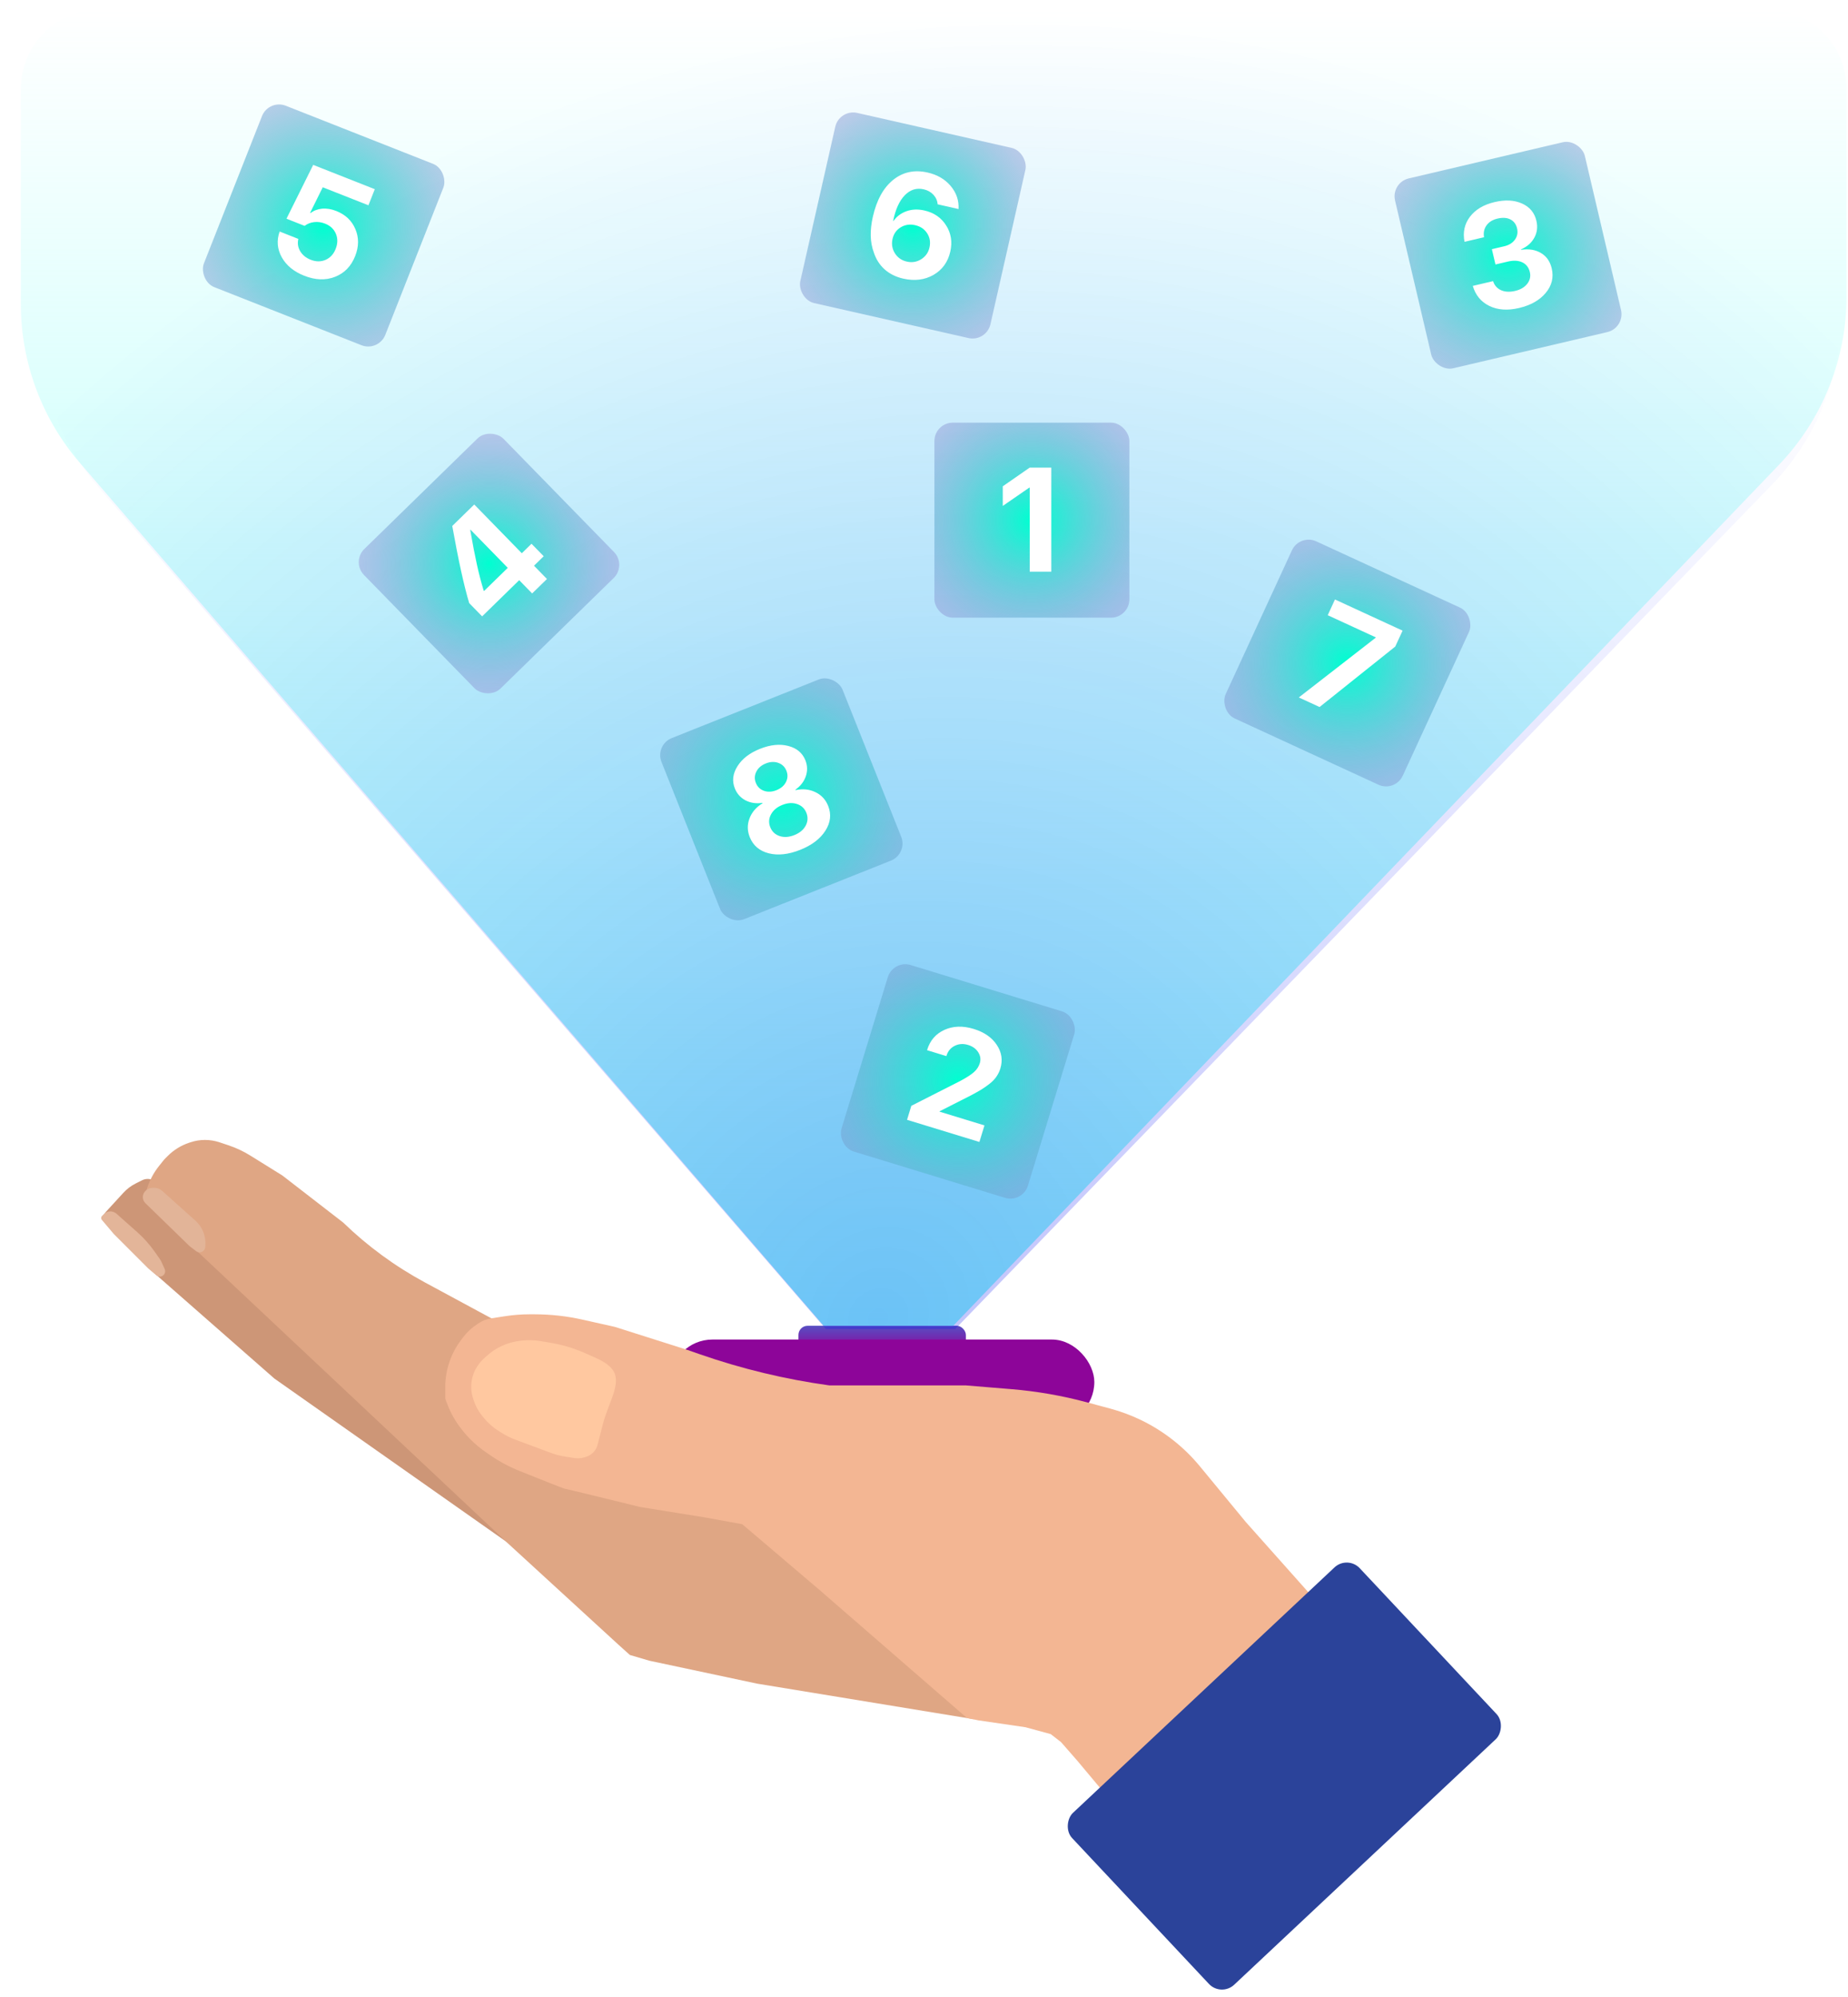 <svg width="621" height="671" viewBox="0 0 621 671" fill="none" xmlns="http://www.w3.org/2000/svg">
<rect x="268.31" y="445.416" width="56.265" height="8.478" rx="3.083" fill="url(#paint0_linear_16_606)"/>
<rect x="225.148" y="450.04" width="142.59" height="28.518" rx="14.259" fill="#8D0599"/>
<path d="M41.46 400.736L35.533 407.201C35.043 407.737 34.77 408.437 34.77 409.163C34.77 409.921 35.067 410.65 35.597 411.192L51.342 427.303L92.192 463.143L172.736 519.794L52.551 397.319C51.778 396.531 50.719 396.087 49.615 396.087C48.977 396.087 48.347 396.236 47.776 396.521L45.617 397.601C44.051 398.383 42.642 399.446 41.46 400.736Z" fill="#CD9677"/>
<path d="M250.968 511.701L327.273 577.6L254.437 565.654L218.211 557.946L211.66 556.019L207.806 552.551L170.809 518.637L49.029 404.18L48.644 402.253L48.72 401.871C49.181 399.569 49.981 397.348 51.094 395.281C51.772 394.022 52.562 392.827 53.455 391.711L55.196 389.535L56.371 388.36C58.386 386.345 60.842 384.827 63.546 383.926L63.995 383.776C65.569 383.251 67.217 382.984 68.876 382.984C70.536 382.984 72.184 383.251 73.758 383.776L76.741 384.771C79.325 385.632 81.799 386.793 84.112 388.231L94.89 394.931L115.315 410.731C123.497 418.658 132.73 425.423 142.755 430.836L166.185 443.488V445.03L153.082 467.767L171.195 491.661L218.211 499.368L250.968 511.701Z" fill="#DFA684"/>
<path d="M418.608 511.315L443.658 539.448L444.429 540.604L376.216 608.816L375.831 608.046L361.957 591.474L356.562 585.308L353.094 582.611L344.615 580.298L328.815 577.986L324.961 577.215L275.247 534.053L249.427 512.086L236.709 509.774L215.128 506.305C206.778 504.25 190.001 500.139 189.693 500.139C189.453 500.139 181.234 496.861 174.458 494.137C171.007 492.75 167.725 490.978 164.667 488.861L163.21 487.853C160.58 486.032 158.199 483.875 156.127 481.438C153.852 478.761 151.938 475.785 150.614 472.531C150.046 471.136 149.613 469.977 149.613 469.694V466.054C149.613 462.856 150.197 459.684 151.335 456.696L151.374 456.595C152.251 454.293 153.457 452.129 154.953 450.172L155.707 449.187C157.029 447.457 158.647 445.973 160.484 444.804L161.159 444.375C161.682 444.042 162.235 443.758 162.811 443.528C163.516 443.246 164.251 443.045 165.002 442.93L169.878 442.179C172.55 441.768 175.25 441.562 177.953 441.562H179.556C185.012 441.562 190.453 442.165 195.777 443.36L206.65 445.801L230.928 453.509L235.057 454.947C249.226 459.885 263.851 463.405 278.715 465.455H324.576L339.795 466.706C348.386 467.412 356.896 468.893 365.221 471.129L373.055 473.234C376.696 474.212 380.234 475.537 383.622 477.192C391.186 480.886 397.871 486.158 403.225 492.654L418.608 511.315Z" fill="#F3B693"/>
<path d="M206.141 468.263C206.963 465.776 207.445 462.86 206.264 460.831C204.615 457.996 201.285 456.691 198.288 455.359L195.859 454.279L194.843 453.873C191.676 452.606 188.381 451.684 185.016 451.123L181.668 450.565C179.577 450.217 177.449 450.159 175.342 450.393L174.877 450.444C172.694 450.687 170.565 451.285 168.574 452.214C166.735 453.072 165.036 454.203 163.534 455.568L162.653 456.369C161.927 457.029 161.276 457.768 160.713 458.572L160.616 458.712C159.464 460.357 158.724 462.255 158.459 464.246C158.217 466.058 158.374 467.901 158.919 469.645L159.133 470.329C159.718 472.202 160.648 473.949 161.873 475.481L162.445 476.196C163.9 478.015 165.652 479.574 167.627 480.808L168.507 481.358C170.038 482.315 171.662 483.115 173.354 483.744L185.116 488.121C186.622 488.681 188.18 489.09 189.767 489.34L192.99 489.849C194.118 490.027 195.27 489.949 196.363 489.621L196.908 489.458C197.983 489.135 198.94 488.503 199.659 487.641C200.202 486.989 200.593 486.225 200.804 485.403L202.613 478.369C203.501 474.915 205.022 471.649 206.141 468.263Z" fill="#FFC8A0"/>
<path d="M48.874 400.122L48.748 400.258C48.236 400.812 47.965 401.545 47.995 402.298C48.023 403.027 48.33 403.716 48.853 404.224L63.674 418.634L65.908 420.353C67.053 421.233 68.723 420.569 68.951 419.143C69.027 418.665 69.056 418.18 69.037 417.696L69.02 417.267C68.942 415.259 68.271 413.32 67.092 411.692C66.668 411.107 66.183 410.569 65.645 410.087L54.541 400.131C53.722 399.397 52.65 399.01 51.551 399.053L51.16 399.069C50.288 399.103 49.466 399.482 48.874 400.122Z" fill="#E2B498"/>
<path d="M34.905 407.899L34.289 408.515C34.104 408.7 34 408.951 34 409.213C34 409.447 34.082 409.673 34.233 409.851L38.239 414.585L49.8 426.146L52.548 428.472C53.576 429.342 55.161 428.808 55.453 427.493C55.536 427.119 55.497 426.728 55.341 426.378L54.394 424.247C54.158 423.716 53.871 423.21 53.536 422.735L51.908 420.429C50.251 418.082 48.331 415.934 46.184 414.025L39.01 407.648L38.806 407.513C37.58 406.695 35.947 406.857 34.905 407.899Z" fill="#E3B599"/>
<rect x="452.817" y="522.491" width="79.185" height="132.521" rx="6" transform="rotate(46.823 452.817 522.491)" fill="#2B439A"/>
<path d="M26.823 155.492C14.035 140.659 7 121.727 7 102.143V29.977C7 15.078 19.078 3 33.977 3L593.523 3C608.422 3 620.5 15.078 620.5 29.977V99.65C620.5 120.73 612.352 140.994 597.759 156.207L320.336 445.416H276.789L26.823 155.492Z" fill="url(#paint1_linear_16_606)"/>
<g opacity="0.5" filter="url(#filter0_b_16_606)">
<path d="M32.994 163.585C22.248 151.151 15.502 135.766 13.636 119.439L3.901 34.262C2.083 18.353 14.442 4.371 30.454 4.223L487.731 0L618.5 9.5V105.947C618.5 127.148 610.259 147.518 595.517 162.755L321 446.5H277.5L32.994 163.585Z" fill="url(#paint2_diamond_16_606)" fill-opacity="0.5"/>
</g>
<rect x="436.716" y="179.298" width="65.514" height="65.514" rx="6.166" transform="rotate(24.74 436.716 179.298)" fill="url(#paint3_radial_16_606)"/>
<path d="M436.453 234.321L462.266 214.269L462.327 214.137L446.168 206.691L448.603 201.408L471.322 211.877L468.857 217.226L443.431 237.537L436.453 234.321Z" fill="white"/>
<rect x="467.381" y="61.353" width="65.514" height="65.514" rx="6.166" transform="rotate(-13.211 467.381 61.353)" fill="url(#paint4_radial_16_606)"/>
<path d="M502.534 88.86L501.327 83.715L505.456 82.746C507.077 82.366 508.287 81.617 509.087 80.499C509.887 79.382 510.122 78.123 509.794 76.723C509.465 75.323 508.725 74.327 507.573 73.734C506.418 73.126 504.967 73.026 503.221 73.436C501.569 73.824 500.337 74.586 499.525 75.723C498.713 76.86 498.435 78.186 498.692 79.703L492.132 81.243C491.515 78.051 492.126 75.244 493.964 72.821C495.802 70.397 498.561 68.754 502.243 67.889C505.798 67.055 508.865 67.215 511.443 68.369C514.037 69.519 515.653 71.456 516.292 74.177C516.776 76.238 516.541 78.135 515.587 79.87C514.633 81.604 513.146 82.908 511.127 83.78L511.16 83.922C513.776 83.54 516.003 83.905 517.841 85.017C519.691 86.11 520.891 87.829 521.441 90.173C522.154 93.209 521.479 95.957 519.418 98.416C517.371 100.872 514.374 102.563 510.425 103.49C506.603 104.387 503.286 104.153 500.476 102.788C497.681 101.419 495.826 99.174 494.911 96.052L501.731 94.451C502.18 95.873 503.065 96.885 504.385 97.488C505.721 98.087 507.317 98.169 509.174 97.733C510.951 97.316 512.299 96.518 513.218 95.34C514.136 94.162 514.428 92.857 514.092 91.425C513.726 89.868 512.889 88.778 511.581 88.155C510.269 87.517 508.654 87.423 506.735 87.874L502.534 88.86Z" fill="white"/>
<rect x="90.303" y="33.266" width="65.514" height="65.514" rx="6.166" transform="rotate(21.524 90.303 33.266)" fill="url(#paint5_radial_16_606)"/>
<path d="M102.232 92.642C98.744 91.267 96.226 89.196 94.676 86.431C93.147 83.657 92.911 80.776 93.968 77.788L100.259 80.269C99.909 81.729 100.114 83.104 100.873 84.394C101.647 85.689 102.824 86.648 104.402 87.271C106.176 87.97 107.839 87.983 109.39 87.31C110.962 86.627 112.098 85.398 112.797 83.625C113.509 81.821 113.534 80.128 112.872 78.547C112.21 76.966 111 75.828 109.241 75.135C108.008 74.649 106.781 74.478 105.561 74.621C104.361 74.756 103.292 75.177 102.353 75.884L96.265 73.483L105.247 55.399L125.947 63.562L123.813 68.974L108.457 62.918L104.2 71.531L104.335 71.585C105.451 70.739 106.756 70.247 108.253 70.107C109.765 69.974 111.34 70.23 112.979 70.877C116.09 72.104 118.24 74.141 119.427 76.989C120.635 79.828 120.613 82.834 119.362 86.005C118.005 89.448 115.737 91.784 112.559 93.015C109.402 94.237 105.96 94.112 102.232 92.642Z" fill="white"/>
<rect x="314" y="142" width="65.514" height="65.514" rx="6.166" fill="url(#paint6_radial_16_606)"/>
<path d="M346.033 192.083V163.82H345.888L336.968 169.977V163.384L346.009 157.106H353.281V192.083H346.033Z" fill="white"/>
<rect x="220" y="250.266" width="65.514" height="65.514" rx="6.166" transform="rotate(-21.739 220 250.266)" fill="url(#paint7_radial_16_606)"/>
<path d="M268.912 285.515C264.98 287.083 261.447 287.474 258.316 286.687C255.193 285.88 253.069 284.065 251.943 281.243C251.093 279.112 251.072 277.007 251.878 274.928C252.679 272.835 254.137 271.148 256.254 269.869L256.2 269.734C254.135 270.053 252.251 269.778 250.548 268.909C248.853 268.019 247.65 266.681 246.938 264.894C245.944 262.403 246.238 259.911 247.819 257.419C249.394 254.912 251.915 252.967 255.383 251.585C258.865 250.196 262.033 249.873 264.886 250.614C267.732 251.34 269.656 252.957 270.655 255.463C271.355 257.219 271.397 259.003 270.78 260.815C270.157 262.612 268.989 264.113 267.278 265.317L267.332 265.452C269.769 264.933 271.991 265.16 273.997 266.134C276.012 267.088 277.445 268.63 278.295 270.762C279.42 273.584 279.11 276.36 277.363 279.092C275.632 281.818 272.815 283.959 268.912 285.515ZM261.981 280.894C263.499 281.385 265.151 281.274 266.937 280.562C268.723 279.85 269.991 278.796 270.74 277.402C271.482 275.992 271.56 274.552 270.974 273.081C270.387 271.61 269.343 270.626 267.84 270.129C266.331 269.617 264.683 269.718 262.897 270.43C261.111 271.142 259.839 272.206 259.081 273.622C258.333 275.016 258.252 276.449 258.838 277.92C259.425 279.391 260.472 280.382 261.981 280.894ZM256.727 265.688C258.023 266.146 259.421 266.075 260.922 265.477C262.423 264.878 263.486 263.967 264.112 262.743C264.731 261.505 264.784 260.24 264.269 258.949C263.748 257.643 262.84 256.762 261.544 256.304C260.242 255.832 258.841 255.895 257.34 256.493C255.839 257.092 254.779 258.01 254.159 259.249C253.534 260.472 253.481 261.737 254.002 263.043C254.523 264.349 255.431 265.231 256.727 265.688Z" fill="white"/>
<rect x="118" y="188.765" width="65.514" height="65.514" rx="6.166" transform="rotate(-44.31 118 188.765)" fill="url(#paint8_radial_16_606)"/>
<path d="M178.821 199.381L174.47 194.924L162.016 207.081L157.665 202.623C155.907 196.751 154.011 188.113 151.977 176.707L159.366 169.494L175.35 185.867L178.611 182.684L182.708 186.881L179.448 190.064L183.799 194.522L178.821 199.381ZM162.532 198.414L162.667 198.553L170.629 190.781L158.116 177.963L158.012 178.065C158.835 182.771 159.583 186.637 160.255 189.662C160.915 192.675 161.675 195.592 162.532 198.414Z" fill="white"/>
<rect x="282.043" y="36.574" width="65.514" height="65.514" rx="6.166" transform="rotate(12.759 282.043 36.574)" fill="url(#paint9_radial_16_606)"/>
<path d="M303.514 93.607C301.055 93.051 298.97 92.015 297.258 90.501C295.566 88.975 294.351 87.059 293.614 84.755C292.367 81.407 292.265 77.433 293.307 72.831C294.581 67.204 296.859 63.072 300.14 60.435C303.425 57.783 307.281 56.958 311.71 57.961C314.957 58.696 317.54 60.2 319.461 62.474C321.382 64.749 322.262 67.334 322.104 70.231L315.082 68.641C314.993 67.427 314.522 66.36 313.67 65.438C312.819 64.516 311.723 63.903 310.383 63.6C307.988 63.058 305.874 63.722 304.042 65.594C302.225 67.469 300.923 70.33 300.135 74.178L300.276 74.21C301.352 72.681 302.807 71.594 304.643 70.949C306.479 70.304 308.469 70.225 310.612 70.71C313.859 71.445 316.304 73.126 317.946 75.751C319.607 78.364 320.072 81.286 319.341 84.516C318.545 88.031 316.661 90.645 313.688 92.357C310.719 94.054 307.328 94.471 303.514 93.607ZM304.733 87.894C306.467 88.287 308.066 88.027 309.532 87.117C311.016 86.194 311.953 84.873 312.342 83.155C312.742 81.39 312.481 79.799 311.56 78.38C310.654 76.966 309.311 76.057 307.53 75.654C305.749 75.25 304.129 75.488 302.671 76.368C301.228 77.25 300.312 78.551 299.923 80.269C299.531 82.002 299.796 83.611 300.719 85.096C301.646 86.565 302.984 87.498 304.733 87.894Z" fill="white"/>
<rect x="300.136" y="322.423" width="65.514" height="65.514" rx="6.166" transform="rotate(17.009 300.136 322.423)" fill="url(#paint10_radial_16_606)"/>
<path d="M311.562 352.716C312.531 349.549 314.466 347.31 317.368 346.001C320.289 344.681 323.574 344.579 327.22 345.694C330.728 346.767 333.308 348.554 334.96 351.053C336.616 353.537 337.015 356.185 336.154 358.997C335.847 360.002 335.395 360.928 334.797 361.776C334.22 362.613 333.455 363.402 332.502 364.141C331.57 364.87 330.655 365.511 329.759 366.065C328.868 366.603 327.726 367.243 326.333 367.983L315.771 373.344L315.728 373.483L330.818 378.099L329.116 383.662L304.801 376.224L306.241 371.519L322.566 363.231C324.785 362.051 326.363 361.038 327.297 360.192C328.248 359.35 328.9 358.35 329.255 357.191C329.642 355.924 329.466 354.704 328.727 353.531C327.987 352.359 326.852 351.538 325.322 351.07C323.7 350.574 322.199 350.673 320.821 351.366C319.448 352.045 318.525 353.156 318.052 354.702L318.016 354.818L311.526 352.832L311.562 352.716Z" fill="white"/>
<defs>
<filter id="filter0_b_16_606" x="-36.356" y="-40.079" width="694.935" height="526.659" filterUnits="userSpaceOnUse" color-interpolation-filters="sRGB">
<feFlood flood-opacity="0" result="BackgroundImageFix"/>
<feGaussianBlur in="BackgroundImageFix" stdDeviation="20.04"/>
<feComposite in2="SourceAlpha" operator="in" result="effect1_backgroundBlur_16_606"/>
<feBlend mode="normal" in="SourceGraphic" in2="effect1_backgroundBlur_16_606" result="shape"/>
</filter>
<linearGradient id="paint0_linear_16_606" x1="296.828" y1="453.894" x2="296.828" y2="433.469" gradientUnits="userSpaceOnUse">
<stop stop-color="#8D0599"/>
<stop offset="1" stop-color="#0BB6FF"/>
</linearGradient>
<linearGradient id="paint1_linear_16_606" x1="286.038" y1="445.415" x2="286.038" y2="3" gradientUnits="userSpaceOnUse">
<stop stop-color="#8FFFF8"/>
<stop offset="1" stop-color="#8FFFF8" stop-opacity="0"/>
</linearGradient>
<radialGradient id="paint2_diamond_16_606" cx="0" cy="0" r="1" gradientUnits="userSpaceOnUse" gradientTransform="translate(294.656 442.415) rotate(-134.659) scale(411.761 457.628)">
<stop stop-color="#000AEF"/>
<stop offset="1" stop-color="#000AFF" stop-opacity="0"/>
</radialGradient>
<radialGradient id="paint3_radial_16_606" cx="0" cy="0" r="1" gradientUnits="userSpaceOnUse" gradientTransform="translate(469.473 212.055) rotate(90) scale(85.169)">
<stop stop-color="#00FFD1"/>
<stop offset="1" stop-color="#FF37D3" stop-opacity="0"/>
</radialGradient>
<radialGradient id="paint4_radial_16_606" cx="0" cy="0" r="1" gradientUnits="userSpaceOnUse" gradientTransform="translate(500.138 94.11) rotate(90) scale(89.408)">
<stop stop-color="#00FFD1"/>
<stop offset="1" stop-color="#FF37D3" stop-opacity="0"/>
</radialGradient>
<radialGradient id="paint5_radial_16_606" cx="0" cy="0" r="1" gradientUnits="userSpaceOnUse" gradientTransform="translate(123.06 66.023) rotate(90) scale(92.106)">
<stop stop-color="#00FFD1"/>
<stop offset="1" stop-color="#FF37D3" stop-opacity="0"/>
</radialGradient>
<radialGradient id="paint6_radial_16_606" cx="0" cy="0" r="1" gradientUnits="userSpaceOnUse" gradientTransform="translate(346.757 174.757) rotate(90) scale(80.544)">
<stop stop-color="#00FFD1"/>
<stop offset="1" stop-color="#FF37D3" stop-opacity="0"/>
</radialGradient>
<radialGradient id="paint7_radial_16_606" cx="0" cy="0" r="1" gradientUnits="userSpaceOnUse" gradientTransform="translate(252.757 283.023) rotate(90) scale(101.355)">
<stop stop-color="#00FFD1"/>
<stop offset="1" stop-color="#FF37D3" stop-opacity="0"/>
</radialGradient>
<radialGradient id="paint8_radial_16_606" cx="0" cy="0" r="1" gradientUnits="userSpaceOnUse" gradientTransform="translate(150.757 221.522) rotate(89.715) scale(77.462)">
<stop stop-color="#00FFD1"/>
<stop offset="1" stop-color="#FF37D3" stop-opacity="0"/>
</radialGradient>
<radialGradient id="paint9_radial_16_606" cx="0" cy="0" r="1" gradientUnits="userSpaceOnUse" gradientTransform="translate(314.801 69.332) rotate(90) scale(84.783)">
<stop stop-color="#00FFD1"/>
<stop offset="1" stop-color="#FF37D3" stop-opacity="0"/>
</radialGradient>
<radialGradient id="paint10_radial_16_606" cx="0" cy="0" r="1" gradientUnits="userSpaceOnUse" gradientTransform="translate(332.893 355.18) rotate(90) scale(94.418)">
<stop stop-color="#00FFD1"/>
<stop offset="1" stop-color="#FF37D3" stop-opacity="0"/>
</radialGradient>
</defs>
</svg>
